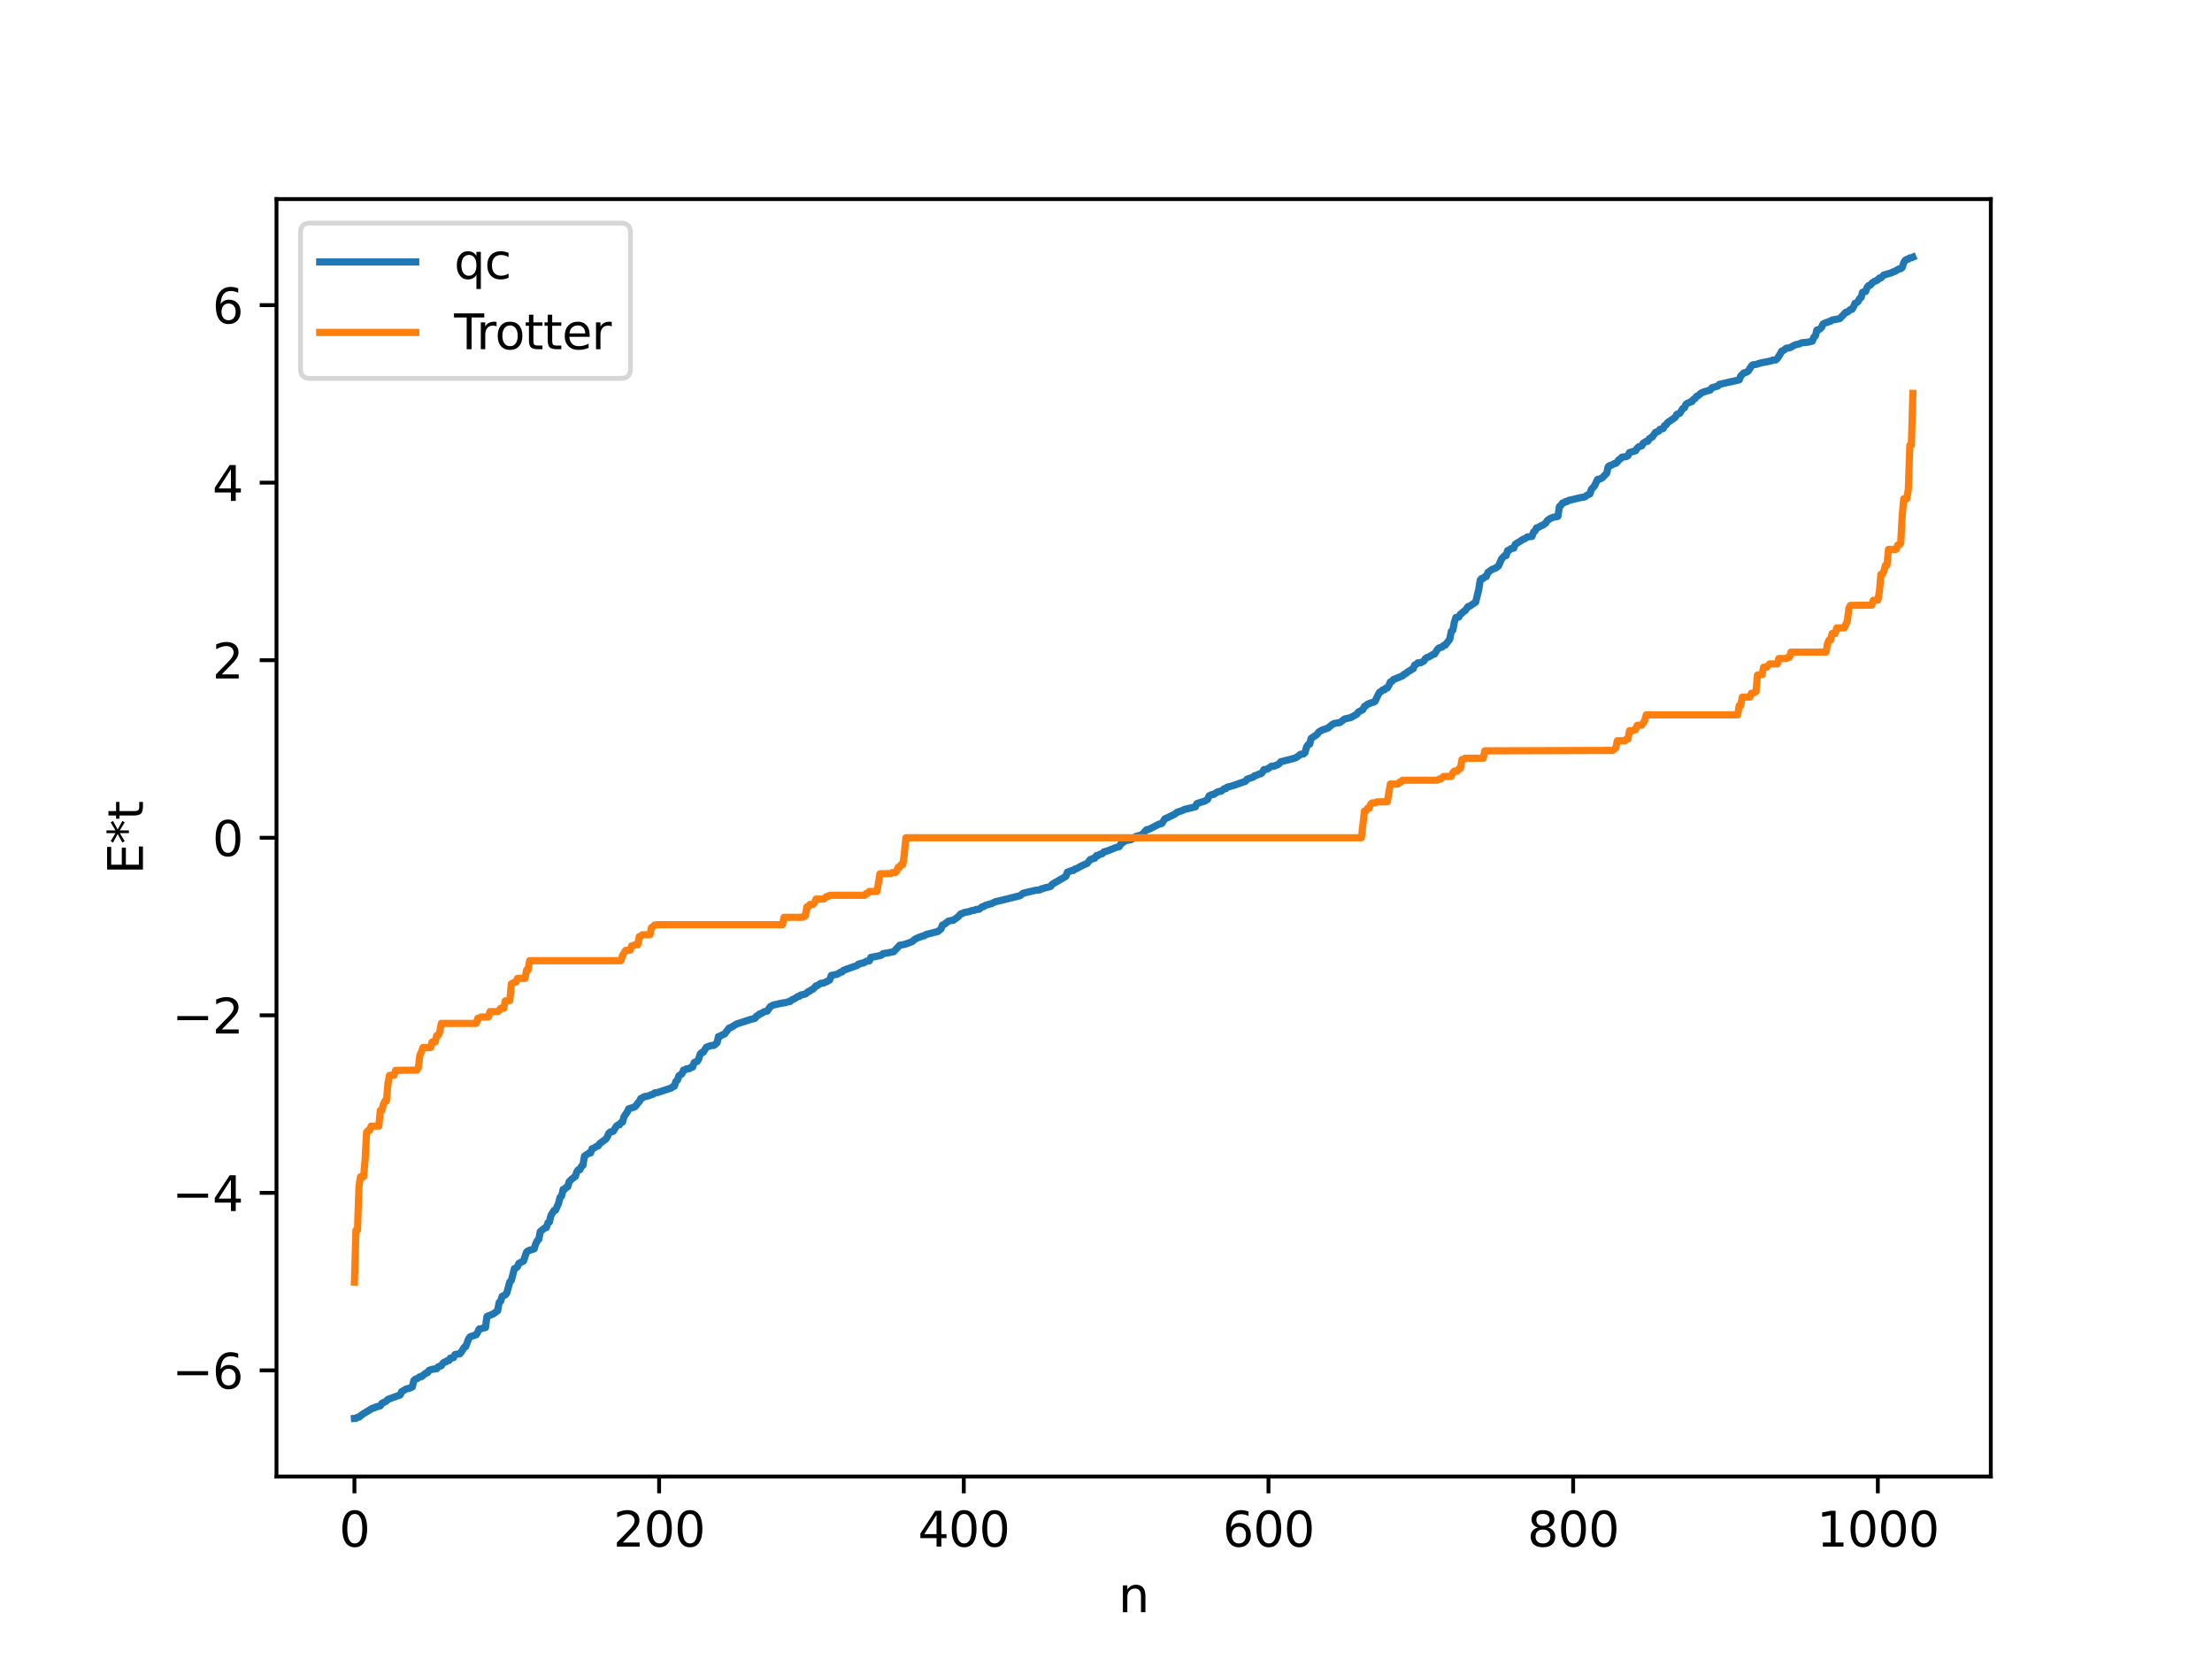 <?xml version="1.0" encoding="utf-8" standalone="no"?>
<!DOCTYPE svg PUBLIC "-//W3C//DTD SVG 1.1//EN"
  "http://www.w3.org/Graphics/SVG/1.1/DTD/svg11.dtd">
<svg xmlns:xlink="http://www.w3.org/1999/xlink" width="460.8pt" height="345.6pt" viewBox="0 0 460.8 345.6" xmlns="http://www.w3.org/2000/svg" version="1.1">
 <defs>
  <style type="text/css">*{stroke-linejoin: round; stroke-linecap: butt}</style>
 </defs>
 <g id="figure_1">
  <g id="patch_1">
   <path d="M 0 345.6 
L 460.8 345.6 
L 460.8 0 
L 0 0 
z
" style="fill: #ffffff"/>
  </g>
  <g id="axes_1">
   <g id="patch_2">
    <path d="M 57.6 307.584 
L 414.72 307.584 
L 414.72 41.472 
L 57.6 41.472 
z
" style="fill: #ffffff"/>
   </g>
   <g id="matplotlib.axis_1">
    <g id="xtick_1">
     <g id="line2d_1">
      <defs>
       <path id="m2f86d5081f" d="M 0 0 
L 0 3.5 
" style="stroke: #000000; stroke-width: 0.8"/>
      </defs>
      <g>
       <use xlink:href="#m2f86d5081f" x="73.833" y="307.584" style="stroke: #000000; stroke-width: 0.8"/>
      </g>
     </g>
     <g id="text_1">
      <!-- 0 -->
      <g transform="translate(70.651 322.182) scale(0.1 -0.1)">
       <defs>
        <path id="DejaVuSans-30" d="M 2034 4250 
Q 1547 4250 1301 3770 
Q 1056 3291 1056 2328 
Q 1056 1369 1301 889 
Q 1547 409 2034 409 
Q 2525 409 2770 889 
Q 3016 1369 3016 2328 
Q 3016 3291 2770 3770 
Q 2525 4250 2034 4250 
z
M 2034 4750 
Q 2819 4750 3233 4129 
Q 3647 3509 3647 2328 
Q 3647 1150 3233 529 
Q 2819 -91 2034 -91 
Q 1250 -91 836 529 
Q 422 1150 422 2328 
Q 422 3509 836 4129 
Q 1250 4750 2034 4750 
z
" transform="scale(0.016)"/>
       </defs>
       <use xlink:href="#DejaVuSans-30"/>
      </g>
     </g>
    </g>
    <g id="xtick_2">
     <g id="line2d_2">
      <g>
       <use xlink:href="#m2f86d5081f" x="137.304" y="307.584" style="stroke: #000000; stroke-width: 0.8"/>
      </g>
     </g>
     <g id="text_2">
      <!-- 200 -->
      <g transform="translate(127.76 322.182) scale(0.1 -0.1)">
       <defs>
        <path id="DejaVuSans-32" d="M 1228 531 
L 3431 531 
L 3431 0 
L 469 0 
L 469 531 
Q 828 903 1448 1529 
Q 2069 2156 2228 2338 
Q 2531 2678 2651 2914 
Q 2772 3150 2772 3378 
Q 2772 3750 2511 3984 
Q 2250 4219 1831 4219 
Q 1534 4219 1204 4116 
Q 875 4013 500 3803 
L 500 4441 
Q 881 4594 1212 4672 
Q 1544 4750 1819 4750 
Q 2544 4750 2975 4387 
Q 3406 4025 3406 3419 
Q 3406 3131 3298 2873 
Q 3191 2616 2906 2266 
Q 2828 2175 2409 1742 
Q 1991 1309 1228 531 
z
" transform="scale(0.016)"/>
       </defs>
       <use xlink:href="#DejaVuSans-32"/>
       <use xlink:href="#DejaVuSans-30" x="63.623"/>
       <use xlink:href="#DejaVuSans-30" x="127.246"/>
      </g>
     </g>
    </g>
    <g id="xtick_3">
     <g id="line2d_3">
      <g>
       <use xlink:href="#m2f86d5081f" x="200.775" y="307.584" style="stroke: #000000; stroke-width: 0.8"/>
      </g>
     </g>
     <g id="text_3">
      <!-- 400 -->
      <g transform="translate(191.231 322.182) scale(0.1 -0.1)">
       <defs>
        <path id="DejaVuSans-34" d="M 2419 4116 
L 825 1625 
L 2419 1625 
L 2419 4116 
z
M 2253 4666 
L 3047 4666 
L 3047 1625 
L 3713 1625 
L 3713 1100 
L 3047 1100 
L 3047 0 
L 2419 0 
L 2419 1100 
L 313 1100 
L 313 1709 
L 2253 4666 
z
" transform="scale(0.016)"/>
       </defs>
       <use xlink:href="#DejaVuSans-34"/>
       <use xlink:href="#DejaVuSans-30" x="63.623"/>
       <use xlink:href="#DejaVuSans-30" x="127.246"/>
      </g>
     </g>
    </g>
    <g id="xtick_4">
     <g id="line2d_4">
      <g>
       <use xlink:href="#m2f86d5081f" x="264.246" y="307.584" style="stroke: #000000; stroke-width: 0.8"/>
      </g>
     </g>
     <g id="text_4">
      <!-- 600 -->
      <g transform="translate(254.702 322.182) scale(0.1 -0.1)">
       <defs>
        <path id="DejaVuSans-36" d="M 2113 2584 
Q 1688 2584 1439 2293 
Q 1191 2003 1191 1497 
Q 1191 994 1439 701 
Q 1688 409 2113 409 
Q 2538 409 2786 701 
Q 3034 994 3034 1497 
Q 3034 2003 2786 2293 
Q 2538 2584 2113 2584 
z
M 3366 4563 
L 3366 3988 
Q 3128 4100 2886 4159 
Q 2644 4219 2406 4219 
Q 1781 4219 1451 3797 
Q 1122 3375 1075 2522 
Q 1259 2794 1537 2939 
Q 1816 3084 2150 3084 
Q 2853 3084 3261 2657 
Q 3669 2231 3669 1497 
Q 3669 778 3244 343 
Q 2819 -91 2113 -91 
Q 1303 -91 875 529 
Q 447 1150 447 2328 
Q 447 3434 972 4092 
Q 1497 4750 2381 4750 
Q 2619 4750 2861 4703 
Q 3103 4656 3366 4563 
z
" transform="scale(0.016)"/>
       </defs>
       <use xlink:href="#DejaVuSans-36"/>
       <use xlink:href="#DejaVuSans-30" x="63.623"/>
       <use xlink:href="#DejaVuSans-30" x="127.246"/>
      </g>
     </g>
    </g>
    <g id="xtick_5">
     <g id="line2d_5">
      <g>
       <use xlink:href="#m2f86d5081f" x="327.717" y="307.584" style="stroke: #000000; stroke-width: 0.8"/>
      </g>
     </g>
     <g id="text_5">
      <!-- 800 -->
      <g transform="translate(318.173 322.182) scale(0.1 -0.1)">
       <defs>
        <path id="DejaVuSans-38" d="M 2034 2216 
Q 1584 2216 1326 1975 
Q 1069 1734 1069 1313 
Q 1069 891 1326 650 
Q 1584 409 2034 409 
Q 2484 409 2743 651 
Q 3003 894 3003 1313 
Q 3003 1734 2745 1975 
Q 2488 2216 2034 2216 
z
M 1403 2484 
Q 997 2584 770 2862 
Q 544 3141 544 3541 
Q 544 4100 942 4425 
Q 1341 4750 2034 4750 
Q 2731 4750 3128 4425 
Q 3525 4100 3525 3541 
Q 3525 3141 3298 2862 
Q 3072 2584 2669 2484 
Q 3125 2378 3379 2068 
Q 3634 1759 3634 1313 
Q 3634 634 3220 271 
Q 2806 -91 2034 -91 
Q 1263 -91 848 271 
Q 434 634 434 1313 
Q 434 1759 690 2068 
Q 947 2378 1403 2484 
z
M 1172 3481 
Q 1172 3119 1398 2916 
Q 1625 2713 2034 2713 
Q 2441 2713 2670 2916 
Q 2900 3119 2900 3481 
Q 2900 3844 2670 4047 
Q 2441 4250 2034 4250 
Q 1625 4250 1398 4047 
Q 1172 3844 1172 3481 
z
" transform="scale(0.016)"/>
       </defs>
       <use xlink:href="#DejaVuSans-38"/>
       <use xlink:href="#DejaVuSans-30" x="63.623"/>
       <use xlink:href="#DejaVuSans-30" x="127.246"/>
      </g>
     </g>
    </g>
    <g id="xtick_6">
     <g id="line2d_6">
      <g>
       <use xlink:href="#m2f86d5081f" x="391.188" y="307.584" style="stroke: #000000; stroke-width: 0.8"/>
      </g>
     </g>
     <g id="text_6">
      <!-- 1000 -->
      <g transform="translate(378.463 322.182) scale(0.1 -0.1)">
       <defs>
        <path id="DejaVuSans-31" d="M 794 531 
L 1825 531 
L 1825 4091 
L 703 3866 
L 703 4441 
L 1819 4666 
L 2450 4666 
L 2450 531 
L 3481 531 
L 3481 0 
L 794 0 
L 794 531 
z
" transform="scale(0.016)"/>
       </defs>
       <use xlink:href="#DejaVuSans-31"/>
       <use xlink:href="#DejaVuSans-30" x="63.623"/>
       <use xlink:href="#DejaVuSans-30" x="127.246"/>
       <use xlink:href="#DejaVuSans-30" x="190.869"/>
      </g>
     </g>
    </g>
    <g id="text_7">
     <!-- n -->
     <g transform="translate(232.991 335.861) scale(0.1 -0.1)">
      <defs>
       <path id="DejaVuSans-6e" d="M 3513 2113 
L 3513 0 
L 2938 0 
L 2938 2094 
Q 2938 2591 2744 2837 
Q 2550 3084 2163 3084 
Q 1697 3084 1428 2787 
Q 1159 2491 1159 1978 
L 1159 0 
L 581 0 
L 581 3500 
L 1159 3500 
L 1159 2956 
Q 1366 3272 1645 3428 
Q 1925 3584 2291 3584 
Q 2894 3584 3203 3211 
Q 3513 2838 3513 2113 
z
" transform="scale(0.016)"/>
      </defs>
      <use xlink:href="#DejaVuSans-6e"/>
     </g>
    </g>
   </g>
   <g id="matplotlib.axis_2">
    <g id="ytick_1">
     <g id="line2d_7">
      <defs>
       <path id="m61622285b2" d="M 0 0 
L -3.5 0 
" style="stroke: #000000; stroke-width: 0.8"/>
      </defs>
      <g>
       <use xlink:href="#m61622285b2" x="57.6" y="285.475" style="stroke: #000000; stroke-width: 0.8"/>
      </g>
     </g>
     <g id="text_8">
      <!-- −6 -->
      <g transform="translate(35.858 289.275) scale(0.1 -0.1)">
       <defs>
        <path id="DejaVuSans-2212" d="M 678 2272 
L 4684 2272 
L 4684 1741 
L 678 1741 
L 678 2272 
z
" transform="scale(0.016)"/>
       </defs>
       <use xlink:href="#DejaVuSans-2212"/>
       <use xlink:href="#DejaVuSans-36" x="83.789"/>
      </g>
     </g>
    </g>
    <g id="ytick_2">
     <g id="line2d_8">
      <g>
       <use xlink:href="#m61622285b2" x="57.6" y="248.49" style="stroke: #000000; stroke-width: 0.8"/>
      </g>
     </g>
     <g id="text_9">
      <!-- −4 -->
      <g transform="translate(35.858 252.29) scale(0.1 -0.1)">
       <use xlink:href="#DejaVuSans-2212"/>
       <use xlink:href="#DejaVuSans-34" x="83.789"/>
      </g>
     </g>
    </g>
    <g id="ytick_3">
     <g id="line2d_9">
      <g>
       <use xlink:href="#m61622285b2" x="57.6" y="211.505" style="stroke: #000000; stroke-width: 0.8"/>
      </g>
     </g>
     <g id="text_10">
      <!-- −2 -->
      <g transform="translate(35.858 215.304) scale(0.1 -0.1)">
       <use xlink:href="#DejaVuSans-2212"/>
       <use xlink:href="#DejaVuSans-32" x="83.789"/>
      </g>
     </g>
    </g>
    <g id="ytick_4">
     <g id="line2d_10">
      <g>
       <use xlink:href="#m61622285b2" x="57.6" y="174.52" style="stroke: #000000; stroke-width: 0.8"/>
      </g>
     </g>
     <g id="text_11">
      <!-- 0 -->
      <g transform="translate(44.237 178.319) scale(0.1 -0.1)">
       <use xlink:href="#DejaVuSans-30"/>
      </g>
     </g>
    </g>
    <g id="ytick_5">
     <g id="line2d_11">
      <g>
       <use xlink:href="#m61622285b2" x="57.6" y="137.535" style="stroke: #000000; stroke-width: 0.8"/>
      </g>
     </g>
     <g id="text_12">
      <!-- 2 -->
      <g transform="translate(44.237 141.334) scale(0.1 -0.1)">
       <use xlink:href="#DejaVuSans-32"/>
      </g>
     </g>
    </g>
    <g id="ytick_6">
     <g id="line2d_12">
      <g>
       <use xlink:href="#m61622285b2" x="57.6" y="100.55" style="stroke: #000000; stroke-width: 0.8"/>
      </g>
     </g>
     <g id="text_13">
      <!-- 4 -->
      <g transform="translate(44.237 104.349) scale(0.1 -0.1)">
       <use xlink:href="#DejaVuSans-34"/>
      </g>
     </g>
    </g>
    <g id="ytick_7">
     <g id="line2d_13">
      <g>
       <use xlink:href="#m61622285b2" x="57.6" y="63.565" style="stroke: #000000; stroke-width: 0.8"/>
      </g>
     </g>
     <g id="text_14">
      <!-- 6 -->
      <g transform="translate(44.237 67.364) scale(0.1 -0.1)">
       <use xlink:href="#DejaVuSans-36"/>
      </g>
     </g>
    </g>
    <g id="text_15">
     <!-- E*t -->
     <g transform="translate(29.778 182.148) rotate(-90) scale(0.1 -0.1)">
      <defs>
       <path id="DejaVuSans-45" d="M 628 4666 
L 3578 4666 
L 3578 4134 
L 1259 4134 
L 1259 2753 
L 3481 2753 
L 3481 2222 
L 1259 2222 
L 1259 531 
L 3634 531 
L 3634 0 
L 628 0 
L 628 4666 
z
" transform="scale(0.016)"/>
       <path id="DejaVuSans-2a" d="M 3009 3897 
L 1888 3291 
L 3009 2681 
L 2828 2375 
L 1778 3009 
L 1778 1831 
L 1422 1831 
L 1422 3009 
L 372 2375 
L 191 2681 
L 1313 3291 
L 191 3897 
L 372 4206 
L 1422 3572 
L 1422 4750 
L 1778 4750 
L 1778 3572 
L 2828 4206 
L 3009 3897 
z
" transform="scale(0.016)"/>
       <path id="DejaVuSans-74" d="M 1172 4494 
L 1172 3500 
L 2356 3500 
L 2356 3053 
L 1172 3053 
L 1172 1153 
Q 1172 725 1289 603 
Q 1406 481 1766 481 
L 2356 481 
L 2356 0 
L 1766 0 
Q 1100 0 847 248 
Q 594 497 594 1153 
L 594 3053 
L 172 3053 
L 172 3500 
L 594 3500 
L 594 4494 
L 1172 4494 
z
" transform="scale(0.016)"/>
      </defs>
      <use xlink:href="#DejaVuSans-45"/>
      <use xlink:href="#DejaVuSans-2a" x="63.184"/>
      <use xlink:href="#DejaVuSans-74" x="113.184"/>
     </g>
    </g>
   </g>
   <g id="line2d_14">
    <path d="M 73.833 295.488 
L 74.15 295.465 
L 74.467 295.242 
L 74.785 295.218 
L 75.42 294.69 
L 76.054 294.292 
L 77.641 293.336 
L 77.958 293.297 
L 78.276 293.11 
L 79.228 292.855 
L 79.545 292.359 
L 80.497 291.863 
L 80.815 291.517 
L 83.353 290.591 
L 83.671 289.915 
L 84.623 289.352 
L 85.258 289.196 
L 85.892 288.927 
L 86.21 287.607 
L 86.527 287.306 
L 86.844 287.222 
L 87.479 286.785 
L 87.796 286.781 
L 88.748 286.02 
L 89.066 285.958 
L 89.383 285.473 
L 90.018 285.252 
L 90.97 285.129 
L 91.287 284.741 
L 91.922 284.508 
L 92.239 284.018 
L 92.557 283.766 
L 92.874 283.697 
L 93.191 283.445 
L 93.509 283.43 
L 93.826 282.917 
L 94.461 282.834 
L 94.778 282.18 
L 95.413 282.06 
L 95.73 282.044 
L 96.048 281.729 
L 96.682 280.69 
L 97 280.554 
L 97.634 278.874 
L 97.952 278.473 
L 99.221 278.045 
L 99.856 276.845 
L 100.173 276.824 
L 100.808 276.592 
L 101.125 276.573 
L 101.443 274.247 
L 102.712 273.731 
L 103.664 273.053 
L 103.981 271.324 
L 104.299 271.069 
L 104.616 270.047 
L 105.251 269.757 
L 105.568 269.369 
L 106.203 267.051 
L 106.52 266.746 
L 107.155 264.275 
L 107.472 264.143 
L 107.79 263.89 
L 108.107 263.162 
L 109.059 262.702 
L 109.694 260.828 
L 110.011 260.561 
L 111.281 260.155 
L 111.598 259.108 
L 111.915 258.483 
L 112.233 258.178 
L 112.55 256.561 
L 113.502 255.785 
L 113.82 255.707 
L 114.137 254.731 
L 114.454 254.571 
L 114.772 253.199 
L 115.406 252.176 
L 115.724 252.105 
L 116.358 250.677 
L 116.676 249.42 
L 116.993 249.153 
L 117.31 247.783 
L 117.628 247.754 
L 117.945 247.334 
L 118.262 247.223 
L 118.58 246.139 
L 119.215 245.535 
L 119.849 245.066 
L 120.167 244.097 
L 120.484 243.679 
L 120.801 243.671 
L 121.119 242.972 
L 121.436 242.778 
L 121.753 240.838 
L 122.705 240.196 
L 123.023 240.181 
L 123.34 239.294 
L 123.658 239.214 
L 124.292 238.801 
L 124.61 238.723 
L 124.927 238.229 
L 126.196 237.304 
L 126.514 236.837 
L 126.831 236.066 
L 127.148 235.809 
L 127.466 235.774 
L 127.783 235.62 
L 128.418 234.581 
L 128.735 234.345 
L 129.053 234.297 
L 129.37 233.874 
L 129.687 233.75 
L 130.005 232.596 
L 130.639 231.692 
L 130.957 231.007 
L 132.226 230.582 
L 132.543 230.263 
L 132.861 229.771 
L 133.178 229.489 
L 133.496 228.829 
L 133.813 228.742 
L 134.13 228.479 
L 134.765 228.356 
L 135.082 228.291 
L 135.717 228.028 
L 136.034 227.95 
L 136.352 227.685 
L 136.986 227.589 
L 138.573 227.069 
L 139.843 226.647 
L 140.16 226.376 
L 140.477 226.292 
L 140.795 225.292 
L 141.112 225.026 
L 141.429 224.106 
L 142.064 223.688 
L 142.381 222.937 
L 142.699 222.898 
L 143.016 222.646 
L 143.651 222.619 
L 143.968 222.314 
L 144.286 222.299 
L 144.603 221.375 
L 144.92 221.179 
L 145.238 221.123 
L 145.555 220.615 
L 145.872 219.573 
L 146.19 219.25 
L 146.507 219.2 
L 147.142 218.158 
L 148.094 217.814 
L 148.729 217.775 
L 149.363 217.231 
L 149.681 215.924 
L 149.998 215.908 
L 150.315 215.651 
L 150.95 215.382 
L 151.902 214.151 
L 152.22 214.066 
L 153.489 213.299 
L 156.345 212.375 
L 157.297 212.122 
L 157.615 211.646 
L 157.932 211.533 
L 158.249 211.204 
L 158.567 211.154 
L 159.201 210.755 
L 159.836 210.624 
L 160.471 209.689 
L 161.105 209.362 
L 162.375 209.086 
L 163.01 208.942 
L 163.644 208.87 
L 164.279 208.657 
L 164.596 208.626 
L 164.914 208.313 
L 165.548 208.037 
L 166.183 207.591 
L 166.5 207.548 
L 166.818 207.281 
L 167.77 207.077 
L 168.405 206.551 
L 168.722 206.435 
L 169.039 206.164 
L 169.357 206.071 
L 169.991 205.367 
L 170.309 205.296 
L 170.943 204.853 
L 171.578 204.771 
L 172.213 204.489 
L 172.848 204.149 
L 173.165 203.21 
L 174.434 202.939 
L 175.069 202.53 
L 175.386 202.49 
L 175.704 202.151 
L 176.339 201.906 
L 178.56 201.117 
L 178.877 200.814 
L 179.195 200.783 
L 179.512 200.63 
L 179.829 200.625 
L 180.464 200.259 
L 181.099 200.158 
L 181.416 199.438 
L 182.051 199.334 
L 182.686 199.193 
L 183.32 199.08 
L 183.638 198.962 
L 183.955 198.664 
L 185.224 198.446 
L 186.177 198.25 
L 187.446 196.9 
L 188.398 196.743 
L 189.985 196.181 
L 190.62 195.651 
L 191.254 195.334 
L 192.206 194.991 
L 192.524 194.944 
L 192.841 194.694 
L 195.38 194.044 
L 196.015 193.531 
L 196.332 192.709 
L 196.649 192.587 
L 197.601 191.871 
L 198.236 191.746 
L 198.553 191.729 
L 199.188 191.275 
L 199.505 191.062 
L 200.14 190.386 
L 200.458 190.321 
L 200.775 190.114 
L 202.044 189.865 
L 202.362 189.7 
L 202.996 189.641 
L 203.314 189.453 
L 203.948 189.42 
L 204.583 188.912 
L 204.9 188.868 
L 205.218 188.606 
L 206.487 188.262 
L 207.439 187.814 
L 208.074 187.688 
L 212.517 186.585 
L 213.152 186.071 
L 215.691 185.475 
L 216.643 185.372 
L 216.96 185.14 
L 217.277 185.135 
L 217.595 184.966 
L 218.547 184.758 
L 218.864 184.65 
L 219.181 184.222 
L 222.038 182.562 
L 222.355 181.686 
L 223.307 181.329 
L 223.624 181.325 
L 223.942 181.025 
L 224.259 180.959 
L 225.211 180.423 
L 226.481 179.849 
L 227.115 179.052 
L 227.433 178.987 
L 227.75 178.806 
L 228.067 178.78 
L 228.385 178.258 
L 228.702 178.254 
L 229.02 178.007 
L 229.654 177.821 
L 229.972 177.456 
L 230.606 177.296 
L 232.51 176.537 
L 233.145 176.378 
L 233.462 175.863 
L 234.415 175.133 
L 235.684 174.888 
L 236.636 174.242 
L 237.271 174.071 
L 237.905 173.862 
L 238.858 172.843 
L 239.175 172.804 
L 239.81 172.531 
L 241.396 171.703 
L 242.031 171.532 
L 242.666 170.582 
L 243.3 170.302 
L 244.887 169.512 
L 245.205 169.209 
L 246.157 168.901 
L 246.791 168.606 
L 249.013 168.083 
L 249.33 167.407 
L 250.282 167.09 
L 250.917 166.911 
L 251.552 166.536 
L 251.869 165.799 
L 252.504 165.508 
L 252.821 165.498 
L 253.456 165.074 
L 253.773 164.909 
L 254.408 164.823 
L 255.043 164.294 
L 255.36 164.283 
L 255.677 163.972 
L 256.629 163.741 
L 259.486 162.748 
L 259.803 162.309 
L 260.755 161.984 
L 261.072 161.892 
L 261.39 161.571 
L 261.707 161.552 
L 262.342 161.21 
L 262.659 161.185 
L 262.977 160.9 
L 263.294 160.322 
L 263.929 160.254 
L 264.563 159.836 
L 264.881 159.605 
L 265.515 159.587 
L 265.833 159.39 
L 266.15 159.337 
L 266.467 159.097 
L 266.785 158.698 
L 269.324 158.041 
L 269.958 157.849 
L 270.593 157.408 
L 270.91 157.134 
L 271.545 157.065 
L 271.862 156.773 
L 272.18 155.58 
L 272.497 155.126 
L 272.815 155.036 
L 273.132 153.834 
L 274.401 152.964 
L 274.719 152.49 
L 275.353 152.12 
L 276.623 151.68 
L 277.575 150.892 
L 277.892 150.723 
L 279.162 150.509 
L 280.114 149.774 
L 281.383 149.483 
L 282.653 148.779 
L 282.97 148.329 
L 283.922 147.819 
L 284.239 147.151 
L 284.557 147.031 
L 284.874 146.693 
L 285.826 146.35 
L 286.143 146.276 
L 286.461 146.078 
L 287.096 144.724 
L 287.413 144.184 
L 287.73 144.06 
L 288.048 143.721 
L 288.365 143.715 
L 288.682 143.36 
L 289 143.321 
L 289.317 142.819 
L 289.634 142.065 
L 289.952 141.955 
L 290.269 141.561 
L 292.173 140.793 
L 292.491 140.46 
L 292.808 140.349 
L 293.443 139.812 
L 293.76 139.722 
L 294.077 139.424 
L 294.395 139.306 
L 294.712 138.521 
L 295.029 138.393 
L 295.347 138.087 
L 295.981 138.054 
L 296.616 137.7 
L 296.934 137.19 
L 297.251 136.971 
L 297.568 136.893 
L 298.52 136.333 
L 298.838 136.255 
L 299.472 135.245 
L 299.79 134.969 
L 300.424 134.802 
L 300.742 134.453 
L 301.059 134.394 
L 302.011 133.154 
L 302.329 131.537 
L 302.646 131.295 
L 302.963 129.631 
L 303.281 128.652 
L 303.915 128.526 
L 304.233 127.93 
L 304.55 127.754 
L 304.867 127.395 
L 305.185 127.253 
L 305.82 126.361 
L 306.137 126.287 
L 307.406 125.44 
L 308.041 122.834 
L 308.358 120.84 
L 308.676 120.502 
L 308.993 120.498 
L 309.31 120.151 
L 309.628 120.108 
L 309.945 119.257 
L 310.58 118.791 
L 310.897 118.577 
L 311.532 118.353 
L 312.167 117.906 
L 312.801 116.437 
L 313.436 115.752 
L 313.753 115.743 
L 314.071 114.691 
L 314.388 114.628 
L 314.705 114.313 
L 315.34 114.177 
L 315.658 113.382 
L 316.61 112.793 
L 317.244 112.369 
L 317.562 112.273 
L 318.196 111.852 
L 319.148 111.745 
L 319.466 110.836 
L 319.783 110.605 
L 320.1 109.958 
L 320.418 109.91 
L 321.053 109.507 
L 321.37 109.421 
L 322.005 108.955 
L 322.322 108.443 
L 322.957 107.998 
L 323.591 107.753 
L 324.543 107.573 
L 324.861 105.527 
L 325.178 105.253 
L 325.496 104.785 
L 325.813 104.726 
L 326.13 104.495 
L 326.448 104.486 
L 326.765 104.243 
L 327.4 104.114 
L 328.986 103.718 
L 329.939 103.559 
L 330.256 103.452 
L 330.573 103.175 
L 331.208 102.887 
L 331.525 101.914 
L 332.16 101.235 
L 332.795 99.873 
L 333.112 99.84 
L 333.747 99.563 
L 334.699 98.593 
L 335.016 97.239 
L 335.334 96.99 
L 335.651 96.946 
L 336.286 96.573 
L 336.603 96.523 
L 336.92 96.229 
L 337.238 95.766 
L 337.555 95.604 
L 337.872 95.242 
L 338.824 95.106 
L 339.142 94.91 
L 339.459 94.265 
L 340.729 93.9 
L 341.046 93.37 
L 341.363 93.072 
L 341.998 92.882 
L 342.315 92.326 
L 342.95 91.938 
L 343.267 91.92 
L 343.585 91.384 
L 344.22 91.014 
L 344.854 90.077 
L 345.489 89.836 
L 345.806 89.432 
L 346.441 89.294 
L 346.758 88.658 
L 347.076 88.5 
L 347.393 88.034 
L 348.98 86.939 
L 349.297 86.328 
L 349.932 86.09 
L 350.567 85.092 
L 350.884 84.963 
L 351.201 84.238 
L 351.519 83.999 
L 351.836 83.918 
L 352.153 83.7 
L 352.471 83.647 
L 352.788 83.187 
L 353.105 83.018 
L 353.423 82.568 
L 353.74 82.456 
L 354.375 81.879 
L 355.01 81.614 
L 356.279 81.251 
L 356.596 80.798 
L 357.866 80.414 
L 358.183 80.064 
L 362.309 79.14 
L 362.626 78.329 
L 363.261 77.688 
L 363.896 77.516 
L 364.213 77.263 
L 364.848 76.267 
L 365.165 75.994 
L 365.8 75.913 
L 366.752 75.617 
L 368.973 75.177 
L 369.291 75.012 
L 369.925 74.983 
L 370.243 74.684 
L 370.877 73.703 
L 371.195 73.124 
L 371.512 73.022 
L 372.147 72.53 
L 372.781 72.464 
L 374.051 71.806 
L 374.686 71.687 
L 375.32 71.41 
L 376.59 71.285 
L 377.542 71.064 
L 377.859 70.24 
L 378.177 69.988 
L 378.494 68.752 
L 378.811 68.747 
L 379.446 68.227 
L 379.763 67.501 
L 380.398 67.196 
L 380.715 67.142 
L 381.033 66.956 
L 381.35 66.917 
L 381.667 66.668 
L 382.302 66.562 
L 383.254 66.375 
L 384.524 65.048 
L 384.841 65.017 
L 385.476 64.479 
L 385.793 64.445 
L 386.11 63.938 
L 386.428 63.199 
L 386.745 63.071 
L 387.062 62.815 
L 387.38 62.212 
L 387.697 61.986 
L 388.015 60.877 
L 388.649 60.709 
L 388.967 59.849 
L 389.284 59.484 
L 389.601 59.427 
L 389.919 59.012 
L 390.553 58.563 
L 390.871 58.479 
L 391.188 58.274 
L 391.505 57.924 
L 391.823 57.886 
L 392.458 57.284 
L 394.044 56.823 
L 394.362 56.627 
L 394.679 56.562 
L 395.631 56.002 
L 395.948 55.972 
L 396.266 55.72 
L 396.583 54.724 
L 396.9 54.222 
L 397.218 54.031 
L 397.535 53.979 
L 397.853 53.721 
L 398.17 53.703 
L 398.487 53.568 
L 398.487 53.568 
" clip-path="url(#p5485ab52e2)" style="fill: none; stroke: #1f77b4; stroke-width: 1.5; stroke-linecap: square"/>
   </g>
   <g id="line2d_15">
    <path d="M 73.833 267.092 
L 74.15 256.29 
L 74.467 256.29 
L 74.785 247.056 
L 75.102 245.138 
L 75.737 245.138 
L 76.054 241.683 
L 76.372 235.851 
L 76.689 235.493 
L 77.006 235.493 
L 77.324 234.591 
L 78.91 234.591 
L 79.228 231.301 
L 79.545 231.301 
L 79.862 230.109 
L 80.18 229.374 
L 80.497 229.374 
L 80.815 225.735 
L 81.132 224.023 
L 82.084 223.993 
L 82.401 222.98 
L 86.844 222.922 
L 87.162 222.367 
L 87.479 219.731 
L 87.796 219.148 
L 88.114 218.235 
L 89.7 218.235 
L 90.018 217.069 
L 90.653 217.069 
L 90.97 215.714 
L 91.287 215.714 
L 91.605 215.008 
L 91.922 213.193 
L 99.221 213.193 
L 99.539 212.112 
L 99.856 212.112 
L 100.173 211.856 
L 101.76 211.856 
L 102.077 210.735 
L 103.664 210.735 
L 103.981 210.482 
L 104.299 210.045 
L 104.934 210.045 
L 105.251 208.507 
L 106.203 208.43 
L 106.52 204.96 
L 107.155 204.617 
L 107.472 204.617 
L 107.79 203.818 
L 109.377 203.818 
L 109.694 202.065 
L 110.011 202.065 
L 110.329 200.128 
L 129.37 200.128 
L 129.687 199.027 
L 130.322 197.992 
L 131.274 197.926 
L 131.591 197.025 
L 131.909 197.025 
L 132.226 196.819 
L 132.861 196.819 
L 133.178 195.086 
L 133.496 195.086 
L 133.813 194.723 
L 135.4 194.723 
L 135.717 193.245 
L 136.034 193.045 
L 136.352 192.712 
L 136.986 192.627 
L 163.01 192.627 
L 163.327 191.093 
L 167.135 191.093 
L 167.453 190.813 
L 167.77 190.813 
L 168.087 188.914 
L 168.405 188.914 
L 168.722 188.407 
L 169.357 188.407 
L 169.674 188.08 
L 169.991 187.297 
L 171.578 187.297 
L 172.213 186.744 
L 172.53 186.744 
L 172.848 186.51 
L 180.147 186.51 
L 180.464 186.107 
L 180.781 186.107 
L 181.099 185.711 
L 182.686 185.711 
L 183.32 182.02 
L 185.542 181.988 
L 185.859 181.773 
L 186.494 181.773 
L 186.811 181.449 
L 187.129 180.638 
L 187.446 180.638 
L 187.763 180.088 
L 188.081 180.088 
L 188.398 177.793 
L 188.715 174.52 
L 283.605 174.52 
L 284.239 168.952 
L 284.557 168.952 
L 284.874 168.403 
L 285.191 168.403 
L 285.509 167.591 
L 285.826 167.267 
L 286.461 167.267 
L 286.778 167.053 
L 289 167.02 
L 289.634 163.329 
L 291.221 163.329 
L 291.539 162.934 
L 291.856 162.934 
L 292.173 162.53 
L 299.472 162.53 
L 299.79 162.296 
L 300.107 162.296 
L 300.742 161.744 
L 302.329 161.744 
L 302.646 160.96 
L 302.963 160.633 
L 303.598 160.633 
L 303.915 160.126 
L 304.233 160.126 
L 304.55 158.228 
L 304.867 158.228 
L 305.185 157.947 
L 308.993 157.947 
L 309.31 156.413 
L 335.968 156.329 
L 336.603 155.796 
L 336.92 154.317 
L 338.507 154.317 
L 338.824 153.954 
L 339.142 153.954 
L 339.459 152.221 
L 340.094 152.221 
L 340.411 152.015 
L 340.729 152.015 
L 341.046 151.115 
L 341.681 151.049 
L 341.998 151.049 
L 342.315 150.648 
L 342.633 150.013 
L 342.95 148.913 
L 361.991 148.913 
L 362.309 146.976 
L 362.626 146.976 
L 362.943 145.222 
L 364.53 145.222 
L 364.848 144.423 
L 365.165 144.423 
L 365.8 144.08 
L 366.117 140.611 
L 367.069 140.533 
L 367.386 138.996 
L 368.021 138.996 
L 368.656 138.306 
L 370.243 138.306 
L 370.56 137.185 
L 372.147 137.185 
L 372.464 136.929 
L 372.781 136.929 
L 373.099 135.847 
L 380.398 135.847 
L 380.715 134.032 
L 381.033 133.326 
L 381.35 133.326 
L 381.667 131.972 
L 382.302 131.972 
L 382.62 130.805 
L 384.206 130.805 
L 384.841 129.31 
L 385.158 126.673 
L 385.476 126.118 
L 389.919 126.061 
L 390.236 125.047 
L 391.188 125.018 
L 391.505 123.305 
L 391.823 119.667 
L 392.14 119.667 
L 392.458 118.931 
L 392.775 117.74 
L 393.092 117.74 
L 393.41 114.45 
L 394.996 114.45 
L 395.314 113.547 
L 395.631 113.547 
L 395.948 113.189 
L 396.266 107.357 
L 396.583 103.902 
L 397.218 103.902 
L 397.535 101.984 
L 397.853 92.751 
L 398.17 92.751 
L 398.487 81.948 
L 398.487 81.948 
" clip-path="url(#p5485ab52e2)" style="fill: none; stroke: #ff7f0e; stroke-width: 1.5; stroke-linecap: square"/>
   </g>
   <g id="patch_3">
    <path d="M 57.6 307.584 
L 57.6 41.472 
" style="fill: none; stroke: #000000; stroke-width: 0.8; stroke-linejoin: miter; stroke-linecap: square"/>
   </g>
   <g id="patch_4">
    <path d="M 414.72 307.584 
L 414.72 41.472 
" style="fill: none; stroke: #000000; stroke-width: 0.8; stroke-linejoin: miter; stroke-linecap: square"/>
   </g>
   <g id="patch_5">
    <path d="M 57.6 307.584 
L 414.72 307.584 
" style="fill: none; stroke: #000000; stroke-width: 0.8; stroke-linejoin: miter; stroke-linecap: square"/>
   </g>
   <g id="patch_6">
    <path d="M 57.6 41.472 
L 414.72 41.472 
" style="fill: none; stroke: #000000; stroke-width: 0.8; stroke-linejoin: miter; stroke-linecap: square"/>
   </g>
   <g id="legend_1">
    <g id="patch_7">
     <path d="M 64.6 78.828 
L 129.342 78.828 
Q 131.342 78.828 131.342 76.828 
L 131.342 48.472 
Q 131.342 46.472 129.342 46.472 
L 64.6 46.472 
Q 62.6 46.472 62.6 48.472 
L 62.6 76.828 
Q 62.6 78.828 64.6 78.828 
z
" style="fill: #ffffff; opacity: 0.8; stroke: #cccccc; stroke-linejoin: miter"/>
    </g>
    <g id="line2d_16">
     <path d="M 66.6 54.57 
L 76.6 54.57 
L 86.6 54.57 
" style="fill: none; stroke: #1f77b4; stroke-width: 1.5; stroke-linecap: square"/>
    </g>
    <g id="text_16">
     <!-- qc -->
     <g transform="translate(94.6 58.07) scale(0.1 -0.1)">
      <defs>
       <path id="DejaVuSans-71" d="M 947 1747 
Q 947 1113 1208 752 
Q 1469 391 1925 391 
Q 2381 391 2643 752 
Q 2906 1113 2906 1747 
Q 2906 2381 2643 2742 
Q 2381 3103 1925 3103 
Q 1469 3103 1208 2742 
Q 947 2381 947 1747 
z
M 2906 525 
Q 2725 213 2448 61 
Q 2172 -91 1784 -91 
Q 1150 -91 751 415 
Q 353 922 353 1747 
Q 353 2572 751 3078 
Q 1150 3584 1784 3584 
Q 2172 3584 2448 3432 
Q 2725 3281 2906 2969 
L 2906 3500 
L 3481 3500 
L 3481 -1331 
L 2906 -1331 
L 2906 525 
z
" transform="scale(0.016)"/>
       <path id="DejaVuSans-63" d="M 3122 3366 
L 3122 2828 
Q 2878 2963 2633 3030 
Q 2388 3097 2138 3097 
Q 1578 3097 1268 2742 
Q 959 2388 959 1747 
Q 959 1106 1268 751 
Q 1578 397 2138 397 
Q 2388 397 2633 464 
Q 2878 531 3122 666 
L 3122 134 
Q 2881 22 2623 -34 
Q 2366 -91 2075 -91 
Q 1284 -91 818 406 
Q 353 903 353 1747 
Q 353 2603 823 3093 
Q 1294 3584 2113 3584 
Q 2378 3584 2631 3529 
Q 2884 3475 3122 3366 
z
" transform="scale(0.016)"/>
      </defs>
      <use xlink:href="#DejaVuSans-71"/>
      <use xlink:href="#DejaVuSans-63" x="63.477"/>
     </g>
    </g>
    <g id="line2d_17">
     <path d="M 66.6 69.249 
L 76.6 69.249 
L 86.6 69.249 
" style="fill: none; stroke: #ff7f0e; stroke-width: 1.5; stroke-linecap: square"/>
    </g>
    <g id="text_17">
     <!-- Trotter -->
     <g transform="translate(94.6 72.749) scale(0.1 -0.1)">
      <defs>
       <path id="DejaVuSans-54" d="M -19 4666 
L 3928 4666 
L 3928 4134 
L 2272 4134 
L 2272 0 
L 1638 0 
L 1638 4134 
L -19 4134 
L -19 4666 
z
" transform="scale(0.016)"/>
       <path id="DejaVuSans-72" d="M 2631 2963 
Q 2534 3019 2420 3045 
Q 2306 3072 2169 3072 
Q 1681 3072 1420 2755 
Q 1159 2438 1159 1844 
L 1159 0 
L 581 0 
L 581 3500 
L 1159 3500 
L 1159 2956 
Q 1341 3275 1631 3429 
Q 1922 3584 2338 3584 
Q 2397 3584 2469 3576 
Q 2541 3569 2628 3553 
L 2631 2963 
z
" transform="scale(0.016)"/>
       <path id="DejaVuSans-6f" d="M 1959 3097 
Q 1497 3097 1228 2736 
Q 959 2375 959 1747 
Q 959 1119 1226 758 
Q 1494 397 1959 397 
Q 2419 397 2687 759 
Q 2956 1122 2956 1747 
Q 2956 2369 2687 2733 
Q 2419 3097 1959 3097 
z
M 1959 3584 
Q 2709 3584 3137 3096 
Q 3566 2609 3566 1747 
Q 3566 888 3137 398 
Q 2709 -91 1959 -91 
Q 1206 -91 779 398 
Q 353 888 353 1747 
Q 353 2609 779 3096 
Q 1206 3584 1959 3584 
z
" transform="scale(0.016)"/>
       <path id="DejaVuSans-65" d="M 3597 1894 
L 3597 1613 
L 953 1613 
Q 991 1019 1311 708 
Q 1631 397 2203 397 
Q 2534 397 2845 478 
Q 3156 559 3463 722 
L 3463 178 
Q 3153 47 2828 -22 
Q 2503 -91 2169 -91 
Q 1331 -91 842 396 
Q 353 884 353 1716 
Q 353 2575 817 3079 
Q 1281 3584 2069 3584 
Q 2775 3584 3186 3129 
Q 3597 2675 3597 1894 
z
M 3022 2063 
Q 3016 2534 2758 2815 
Q 2500 3097 2075 3097 
Q 1594 3097 1305 2825 
Q 1016 2553 972 2059 
L 3022 2063 
z
" transform="scale(0.016)"/>
      </defs>
      <use xlink:href="#DejaVuSans-54"/>
      <use xlink:href="#DejaVuSans-72" x="46.334"/>
      <use xlink:href="#DejaVuSans-6f" x="85.197"/>
      <use xlink:href="#DejaVuSans-74" x="146.379"/>
      <use xlink:href="#DejaVuSans-74" x="185.588"/>
      <use xlink:href="#DejaVuSans-65" x="224.797"/>
      <use xlink:href="#DejaVuSans-72" x="286.32"/>
     </g>
    </g>
   </g>
  </g>
 </g>
 <defs>
  <clipPath id="p5485ab52e2">
   <rect x="57.6" y="41.472" width="357.12" height="266.112"/>
  </clipPath>
 </defs>
</svg>
